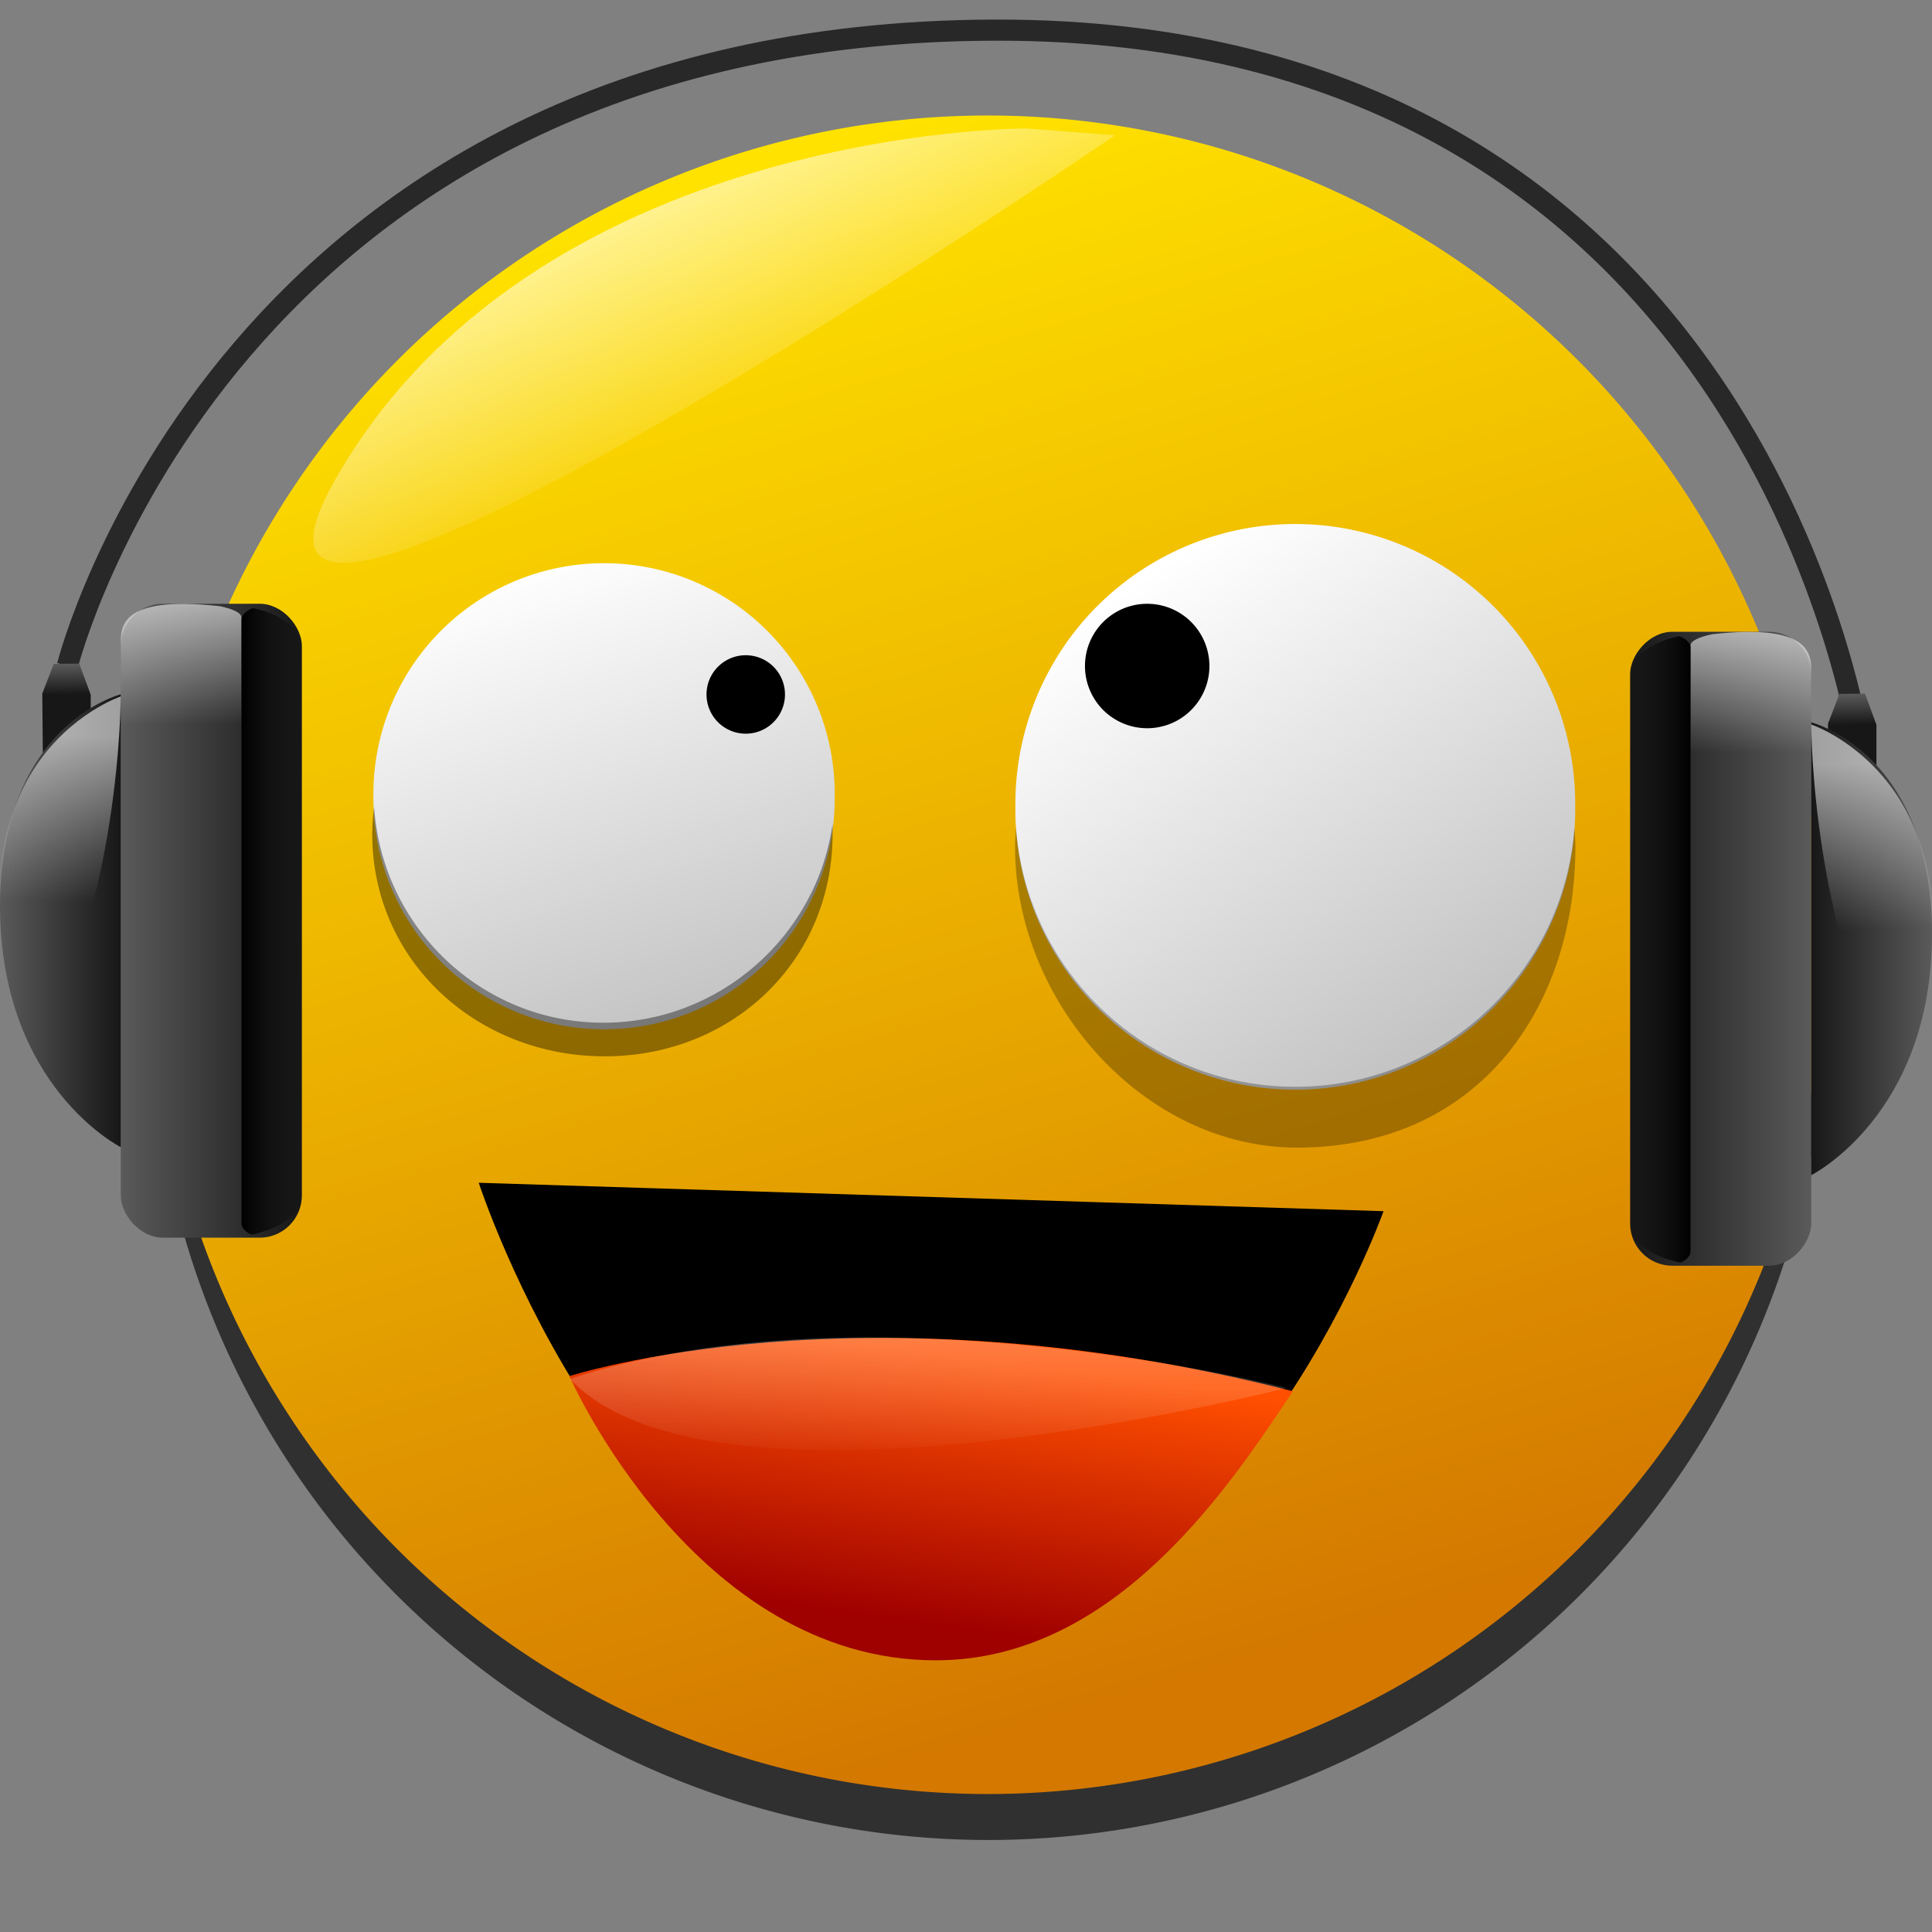 <?xml version="1.0" encoding="UTF-8" standalone="no"?>
<!-- Created with Inkscape (http://www.inkscape.org/) -->

<svg
   xmlns:osb="http://www.openswatchbook.org/uri/2009/osb"
   xmlns:dc="http://purl.org/dc/elements/1.1/"
   xmlns:cc="http://creativecommons.org/ns#"
   xmlns:rdf="http://www.w3.org/1999/02/22-rdf-syntax-ns#"
   xmlns:svg="http://www.w3.org/2000/svg"
   xmlns="http://www.w3.org/2000/svg"
   xmlns:xlink="http://www.w3.org/1999/xlink"
   xmlns:sodipodi="http://sodipodi.sourceforge.net/DTD/sodipodi-0.dtd"
   xmlns:inkscape="http://www.inkscape.org/namespaces/inkscape"
   width="64px"
   height="64px"
   id="svg2985"
   version="1.1"
   inkscape:version="0.48.0 r9654"
   sodipodi:docname="awesine.svg">
  <rect width="100%" height="100%" fill="#808080" stroke="none"/>
  <defs
     id="defs2987">
    <linearGradient
       id="linearGradient5536">
      <stop
         style="stop-color:#003bc9;stop-opacity:1;"
         offset="0"
         id="stop5538" />
      <stop
         style="stop-color:#0074ff;stop-opacity:1;"
         offset="1"
         id="stop5540" />
    </linearGradient>
    <linearGradient
       id="linearGradient5460"
       osb:paint="solid">
      <stop
         style="stop-color:#000000;stop-opacity:1;"
         offset="0"
         id="stop5462" />
    </linearGradient>
    <linearGradient
       id="linearGradient5357">
      <stop
         style="stop-color:#000000;stop-opacity:1;"
         offset="0"
         id="stop5359" />
      <stop
         style="stop-color:#000000;stop-opacity:0;"
         offset="1"
         id="stop5361" />
    </linearGradient>
    <linearGradient
       id="linearGradient5341">
      <stop
         style="stop-color:#ffffff;stop-opacity:0.592;"
         offset="0"
         id="stop5343" />
      <stop
         style="stop-color:#ffffff;stop-opacity:0;"
         offset="1"
         id="stop5345" />
    </linearGradient>
    <linearGradient
       id="linearGradient5295"
       osb:paint="solid">
      <stop
         style="stop-color:#282828;stop-opacity:1;"
         offset="0"
         id="stop5297" />
    </linearGradient>
    <linearGradient
       id="linearGradient3797">
      <stop
         id="stop3799"
         offset="0"
         style="stop-color:#171717;stop-opacity:1;" />
      <stop
         id="stop3801"
         offset="1"
         style="stop-color:#5a5a5a;stop-opacity:1;" />
    </linearGradient>
    <linearGradient
       id="linearGradient3904">
      <stop
         style="stop-color:#ff4f00;stop-opacity:1;"
         offset="0"
         id="stop3906" />
      <stop
         style="stop-color:#9f0000;stop-opacity:1;"
         offset="1"
         id="stop3908" />
    </linearGradient>
    <linearGradient
       id="linearGradient3854">
      <stop
         style="stop-color:#ffffff;stop-opacity:1;"
         offset="0"
         id="stop3856" />
      <stop
         style="stop-color:#c4c4c4;stop-opacity:1;"
         offset="1"
         id="stop3858" />
    </linearGradient>
    <linearGradient
       id="linearGradient3788">
      <stop
         style="stop-color:#ffe200;stop-opacity:1;"
         offset="0"
         id="stop3790" />
      <stop
         style="stop-color:#d47800;stop-opacity:1;"
         offset="1"
         id="stop3792" />
    </linearGradient>
    <linearGradient
       id="linearGradient3768">
      <stop
         style="stop-color:#008636;stop-opacity:1;"
         offset="0"
         id="stop3770" />
      <stop
         style="stop-color:#000000;stop-opacity:1;"
         offset="1"
         id="stop3772" />
    </linearGradient>
    <linearGradient
       inkscape:collect="always"
       xlink:href="#linearGradient3788"
       id="linearGradient3794"
       x1="31.88"
       y1="8.909"
       x2="46.041"
       y2="56.113"
       gradientUnits="userSpaceOnUse" />
    <linearGradient
       inkscape:collect="always"
       xlink:href="#linearGradient3854"
       id="linearGradient3860"
       x1="16.649"
       y1="19.929"
       x2="22.721"
       y2="38.143"
       gradientUnits="userSpaceOnUse" />
    <linearGradient
       inkscape:collect="always"
       xlink:href="#linearGradient3854"
       id="linearGradient3862"
       x1="40.727"
       y1="25.545"
       x2="50.727"
       y2="40.545"
       gradientUnits="userSpaceOnUse" />
    <linearGradient
       inkscape:collect="always"
       xlink:href="#linearGradient3904"
       id="linearGradient3920"
       x1="32"
       y1="45"
       x2="31"
       y2="53"
       gradientUnits="userSpaceOnUse" />
    <linearGradient
       inkscape:collect="always"
       xlink:href="#linearGradient3904"
       id="linearGradient3827"
       gradientUnits="userSpaceOnUse"
       x1="32"
       y1="45"
       x2="31"
       y2="53"
       gradientTransform="matrix(1,0,0,1.119,0,-5.419)" />
    <linearGradient
       inkscape:collect="always"
       xlink:href="#linearGradient3797"
       id="linearGradient5313"
       x1="10"
       y1="29"
       x2="4"
       y2="29"
       gradientUnits="userSpaceOnUse"
       spreadMethod="pad" />
    <linearGradient
       inkscape:collect="always"
       xlink:href="#linearGradient3797"
       id="linearGradient5315"
       x1="4"
       y1="30"
       x2="0"
       y2="30"
       gradientUnits="userSpaceOnUse" />
    <linearGradient
       inkscape:collect="always"
       xlink:href="#linearGradient5341"
       id="linearGradient5347"
       x1="2.044"
       y1="24.351"
       x2="1.858"
       y2="29.856"
       gradientUnits="userSpaceOnUse" />
    <linearGradient
       inkscape:collect="always"
       xlink:href="#linearGradient5341"
       id="linearGradient5355"
       x1="5"
       y1="20"
       x2="5"
       y2="24"
       gradientUnits="userSpaceOnUse"
       gradientTransform="matrix(1.573,0,0,1,-2.292,0)" />
    <linearGradient
       inkscape:collect="always"
       xlink:href="#linearGradient5357"
       id="linearGradient5363"
       x1="8"
       y1="30.517"
       x2="10"
       y2="30.517"
       gradientUnits="userSpaceOnUse" />
    <linearGradient
       inkscape:collect="always"
       xlink:href="#linearGradient3797"
       id="linearGradient5418"
       gradientUnits="userSpaceOnUse"
       spreadMethod="pad"
       x1="10"
       y1="29"
       x2="4"
       y2="29"
       gradientTransform="translate(-64,0.929)" />
    <linearGradient
       inkscape:collect="always"
       xlink:href="#linearGradient3797"
       id="linearGradient5420"
       gradientUnits="userSpaceOnUse"
       x1="4"
       y1="30"
       x2="0"
       y2="30"
       gradientTransform="matrix(-1,0,0,1,64,0.929)" />
    <linearGradient
       inkscape:collect="always"
       xlink:href="#linearGradient5341"
       id="linearGradient5422"
       gradientUnits="userSpaceOnUse"
       gradientTransform="matrix(-1.573,0,0,1,66.292,0.929)"
       x1="5"
       y1="20"
       x2="5"
       y2="24" />
    <linearGradient
       inkscape:collect="always"
       xlink:href="#linearGradient5357"
       id="linearGradient5424"
       gradientUnits="userSpaceOnUse"
       x1="8"
       y1="30.517"
       x2="10"
       y2="30.517"
       gradientTransform="matrix(-1,0,0,1,64,0.929)" />
    <linearGradient
       inkscape:collect="always"
       xlink:href="#linearGradient5341"
       id="linearGradient5426"
       gradientUnits="userSpaceOnUse"
       x1="2.044"
       y1="24.351"
       x2="1.858"
       y2="29.856"
       gradientTransform="matrix(-1,0,0,1,64,0.929)" />
    <linearGradient
       inkscape:collect="always"
       xlink:href="#linearGradient3797"
       id="linearGradient5456"
       x1="2.245"
       y1="23.011"
       x2="2.227"
       y2="22"
       gradientUnits="userSpaceOnUse" />
    <linearGradient
       inkscape:collect="always"
       xlink:href="#linearGradient5295"
       id="linearGradient5464"
       x1="1.735"
       y1="13.838"
       x2="62.138"
       y2="13.838"
       gradientUnits="userSpaceOnUse" />
    <linearGradient
       inkscape:collect="always"
       xlink:href="#linearGradient3797-3"
       id="linearGradient5456-6"
       x1="2.245"
       y1="23.011"
       x2="2.227"
       y2="22"
       gradientUnits="userSpaceOnUse" />
    <linearGradient
       id="linearGradient3797-3">
      <stop
         id="stop3799-9"
         offset="0"
         style="stop-color:#171717;stop-opacity:1;" />
      <stop
         id="stop3801-9"
         offset="1"
         style="stop-color:#5a5a5a;stop-opacity:1;" />
    </linearGradient>
    <linearGradient
       gradientTransform="translate(59.153,0.995)"
       y2="22"
       x2="2.227"
       y1="23.011"
       x1="2.245"
       gradientUnits="userSpaceOnUse"
       id="linearGradient5487"
       xlink:href="#linearGradient3797-3"
       inkscape:collect="always" />
    <linearGradient
       inkscape:collect="always"
       xlink:href="#linearGradient5341"
       id="linearGradient5514"
       x1="27.068"
       y1="39.286"
       x2="27.105"
       y2="48.446"
       gradientUnits="userSpaceOnUse" />
    <linearGradient
       inkscape:collect="always"
       xlink:href="#linearGradient5341"
       id="linearGradient5532"
       x1="20.122"
       y1="7.039"
       x2="23.965"
       y2="15.003"
       gradientUnits="userSpaceOnUse" />
    <linearGradient
       inkscape:collect="always"
       xlink:href="#linearGradient5536"
       id="linearGradient5542"
       x1="43.958"
       y1="50.746"
       x2="42.913"
       y2="47.971"
       gradientUnits="userSpaceOnUse"
       gradientTransform="matrix(0.999,0.033,-0.033,0.999,1.099,-0.234)" />
    <linearGradient
       inkscape:collect="always"
       xlink:href="#linearGradient5341"
       id="linearGradient5552"
       x1="41.797"
       y1="46.564"
       x2="44.065"
       y2="48.58"
       gradientUnits="userSpaceOnUse"
       gradientTransform="matrix(0.999,0.033,-0.033,0.999,1.099,-0.234)" />
    <linearGradient
       inkscape:collect="always"
       xlink:href="#linearGradient5341"
       id="linearGradient5572"
       x1="44.115"
       y1="52.12"
       x2="44.119"
       y2="50.598"
       gradientUnits="userSpaceOnUse"
       gradientTransform="matrix(0.999,0.033,-0.033,0.999,1.099,-0.234)" />
  </defs>
  <sodipodi:namedview
     id="base"
     pagecolor="#ffffff"
     bordercolor="#666666"
     borderopacity="1.0"
     inkscape:pageopacity="0.0"
     inkscape:pageshadow="2"
     inkscape:zoom="8.6926357"
     inkscape:cx="38.431954"
     inkscape:cy="27.372662"
     inkscape:current-layer="layer1"
     showgrid="true"
     inkscape:document-units="px"
     inkscape:grid-bbox="true"
     inkscape:snap-nodes="true"
     inkscape:object-paths="false"
     showguides="true"
     inkscape:guide-bbox="true"
     inkscape:snap-grids="false">
    <inkscape:grid
       type="xygrid"
       id="grid2995" />
  </sodipodi:namedview>
  <g
     id="layer1"
     inkscape:label="Layer 1"
     inkscape:groupmode="layer">
    <path
       style="fill:none;stroke:url(#linearGradient5464);stroke-width:0.7;stroke-linecap:butt;stroke-linejoin:miter;stroke-miterlimit:4;stroke-opacity:1;stroke-dasharray:none"
       d="m 2.235,22.048 c 0,0 5.244,-20.964 30.69,-21.05 C 58.371,0.912 61.638,24.799 61.638,24.799"
       id="path5458"
       inkscape:connector-curvature="0"
       sodipodi:nodetypes="csc" />
    <path
       sodipodi:type="arc"
       style="fill:#000000;fill-opacity:0.625;fill-rule:nonzero;stroke:none"
       id="path3838"
       sodipodi:cx="33.090908"
       sodipodi:cy="31.454546"
       sodipodi:rx="28.181818"
       sodipodi:ry="28.181818"
       d="m 61.273,31.455 a 28.182,28.182 0 1 1 -56.364,0 28.182,28.182 0 1 1 56.364,0 z"
       transform="matrix(0.984,0,0,0.984,0.179,2.269)" />
    <path
       sodipodi:type="arc"
       style="fill:url(#linearGradient3794);fill-opacity:1;fill-rule:nonzero;stroke:none;stroke-opacity:0.301;"
       id="path3786"
       sodipodi:cx="34.454544"
       sodipodi:cy="35"
       sodipodi:rx="26.09091"
       sodipodi:ry="26.09091"
       d="M 60.545,35 A 26.091,26.091 0 1 1 8.364,35 26.091,26.091 0 1 1 60.545,35 z"
       transform="matrix(1.059,0,0,1.059,-3.768,-5.437)" />
    <path
       sodipodi:type="arc"
       style="fill:url(#linearGradient3860);fill-opacity:1;fill-rule:nonzero;stroke:none"
       id="path3850"
       sodipodi:cx="20.181818"
       sodipodi:cy="29.09091"
       sodipodi:rx="9.272727"
       sodipodi:ry="9.272727"
       d="m 29.455,29.091 a 9.273,9.273 0 1 1 -18.545,0 9.273,9.273 0 1 1 18.545,0 z"
       transform="matrix(0.824,0,0,0.824,3.38,2.406)" />
    <path
       sodipodi:type="arc"
       style="fill:url(#linearGradient3862);fill-opacity:1;fill-rule:nonzero;stroke:none"
       id="path3852"
       sodipodi:cx="45.272728"
       sodipodi:cy="33.454544"
       sodipodi:rx="9.272727"
       sodipodi:ry="9.272727"
       d="m 54.545,33.455 a 9.273,9.273 0 1 1 -18.545,0 9.273,9.273 0 1 1 18.545,0 z"
       transform="translate(-2.364,-6.727)" />
    <path
       style="fill:#000000;fill-opacity:0.278;fill-rule:nonzero;stroke:none"
       d="m 33.656,27.407 c -0.016,0.22 -0.031,0.432 -0.031,0.656 0,5.121 4.272,9.985 9.393,9.954 6.131,-0.037 9.169,-4.833 9.169,-9.954 0,-0.224 -0.016,-0.436 -0.031,-0.656 -0.346,4.806 -4.356,8.594 -9.25,8.594 -4.894,0 -8.904,-3.788 -9.25,-8.594 z"
       id="path3866"
       inkscape:connector-curvature="0"
       sodipodi:nodetypes="cssscsc" />
    <path
       style="fill:#000000;fill-opacity:0.394;fill-rule:nonzero;stroke:none"
       d="m 12.393,26.723 c -0.035,0.297 -0.062,0.6 -0.062,0.906 0,4.217 3.482,7.363 7.7,7.363 4.217,0 7.55,-3.146 7.55,-7.363 0,-0.116 0.005,-0.229 0,-0.344 -0.518,3.713 -3.738,6.594 -7.594,6.594 -4.049,0 -7.335,-3.173 -7.594,-7.156 z"
       id="path3875"
       inkscape:connector-curvature="0"
       sodipodi:nodetypes="cssscsc" />
    <path
       sodipodi:type="arc"
       style="fill:#000000;fill-opacity:1;fill-rule:nonzero;stroke:none"
       id="path3888"
       sodipodi:cx="20.093035"
       sodipodi:cy="26.165958"
       sodipodi:rx="1.366416"
       sodipodi:ry="1.366416"
       d="m 21.459,26.166 a 1.366,1.366 0 1 1 -2.733,0 1.366,1.366 0 1 1 2.733,0 z"
       transform="matrix(0.951,0,0,0.951,5.596,-1.879)" />
    <path
       sodipodi:type="arc"
       style="fill:#000000;fill-opacity:1;fill-rule:nonzero;stroke:none"
       id="path3890"
       sodipodi:cx="44.755722"
       sodipodi:cy="27.666775"
       sodipodi:rx="1.8368214"
       sodipodi:ry="1.8368214"
       d="m 46.593,27.667 a 1.837,1.837 0 1 1 -3.674,0 1.837,1.837 0 1 1 3.674,0 z"
       transform="matrix(1.122,0,0,1.122,-12.214,-8.98)" />
    <path
       style="fill:#000000;stroke:none;stroke-width:1px;stroke-linecap:butt;stroke-linejoin:miter;stroke-opacity:1;fill-opacity:1"
       d="m 15.859,39.181 29.972,0.941 c 0,0 -4.928,13.888 -15.008,13.978 C 20.743,54.189 15.859,39.181 15.859,39.181 z"
       id="path3898"
       inkscape:connector-curvature="0" />
    <path
       style="fill:url(#linearGradient3827);fill-opacity:1;stroke:none"
       d="m 18.861,45.587 c 0,0 9.677,-3.158 23.968,0.501 C 40.813,49.096 37,55 31,55 23,55 18.861,45.587 18.861,45.587 z"
       id="path3912"
       inkscape:connector-curvature="0"
       sodipodi:nodetypes="ccsc" />
    <rect
       ry="1.4"
       y="20"
       x="4"
       height="21"
       width="6"
       id="rect3803"
       style="fill:url(#linearGradient5313);fill-opacity:1;fill-rule:nonzero;stroke:none" />
    <path
       style="fill:url(#linearGradient5456);fill-opacity:1;stroke:none"
       d="m 1.419,25.006 1.586,-0.009 0,-1.985 -0.38,-1.03 -0.844,0.009 -0.38,0.983 z"
       id="path5440"
       inkscape:connector-curvature="0"
       sodipodi:nodetypes="ccccccc" />
    <path
       style="fill:url(#linearGradient5315);fill-opacity:1;stroke:none"
       d="m 4,23 c 0,0 -4,1 -4,7 0,6 4,8 4,8 z"
       id="path3846"
       inkscape:connector-curvature="0"
       sodipodi:nodetypes="cscc" />
    <path
       style="fill:url(#linearGradient5355);fill-opacity:1;fill-rule:nonzero;stroke:none"
       d="M 7.292,20.083 C 3.869,19.698 4,20.835 4,21.406 l 0,18.188 c 0,0.571 1.296,1.063 3.25,1.281 0.036,0.004 0.089,-0.004 0.125,0 C 7.768,40.784 8,40.645 8,40.5 L 8,20.458 c 0,-0.154 -0.274,-0.283 -0.708,-0.375 z"
       id="rect5328"
       inkscape:connector-curvature="0"
       sodipodi:nodetypes="cssccssc" />
    <path
       id="path5335"
       d="M 8.375,20.142 C 9.352,20.36 10,20.852 10,21.423 l 0,18.188 c 0,0.571 -0.648,1.063 -1.625,1.281 -0.018,0.004 -0.044,-0.004 -0.062,0 C 8.116,40.8 8,40.662 8,40.517 l 0,-20 c 0,-0.154 0.158,-0.283 0.375,-0.375 z"
       style="fill:url(#linearGradient5363);fill-opacity:1;fill-rule:nonzero;stroke:none"
       inkscape:connector-curvature="0" />
    <path
       style="fill:url(#linearGradient5347);fill-opacity:1;stroke:none"
       d="m 4,23.071 c 0,0 -6.495,2.156 -2.943,11.881 C 4,30.145 4,23.071 4,23.071 z"
       id="path5339"
       inkscape:connector-curvature="0"
       sodipodi:nodetypes="ccc" />
    <rect
       style="fill:url(#linearGradient5418);fill-opacity:1;fill-rule:nonzero;stroke:none"
       id="rect5408"
       width="6"
       height="21"
       x="-60"
       y="20.929"
       ry="1.4"
       transform="scale(-1,1)" />
    <path
       sodipodi:nodetypes="ccccccc"
       inkscape:connector-curvature="0"
       id="path5470"
       d="m 60.573,26.001 1.586,-0.009 0,-1.985 -0.38,-1.03 -0.844,0.009 -0.38,0.983 z"
       style="fill:url(#linearGradient5487);fill-opacity:1;stroke:none" />
    <path
       sodipodi:nodetypes="cscc"
       inkscape:connector-curvature="0"
       id="path5410"
       d="m 60,23.929 c 0,0 4,1 4,7 0,6 -4,8 -4,8 z"
       style="fill:url(#linearGradient5420);fill-opacity:1;stroke:none" />
    <path
       sodipodi:nodetypes="cssccssc"
       inkscape:connector-curvature="0"
       id="path5412"
       d="M 56.708,21.011 C 60.131,20.626 60,21.764 60,22.335 l 0,18.188 c 0,0.571 -1.296,1.063 -3.25,1.281 -0.036,0.004 -0.089,-0.004 -0.125,0 C 56.232,41.712 56,41.574 56,41.429 l 0,-20.042 c 0,-0.154 0.274,-0.283 0.708,-0.375 z"
       style="fill:url(#linearGradient5422);fill-opacity:1;fill-rule:nonzero;stroke:none" />
    <path
       inkscape:connector-curvature="0"
       style="fill:url(#linearGradient5424);fill-opacity:1;fill-rule:nonzero;stroke:none"
       d="M 55.625,21.07 C 54.648,21.288 54,21.78 54,22.351 l 0,18.188 c 0,0.571 0.648,1.063 1.625,1.281 0.018,0.004 0.044,-0.004 0.062,0 C 55.884,41.729 56,41.59 56,41.445 l 0,-20 c 0,-0.154 -0.158,-0.283 -0.375,-0.375 z"
       id="path5414" />
    <path
       sodipodi:nodetypes="ccc"
       inkscape:connector-curvature="0"
       id="path5416"
       d="m 60,24 c 0,0 6.495,2.156 2.943,11.881 C 60,31.074 60,24 60,24 z"
       style="fill:url(#linearGradient5426);fill-opacity:1;stroke:none" />
    <path
       style="fill:url(#linearGradient5514);fill-opacity:1;stroke:none"
       d="m 42.621,45.98 c 0,0 -13.908,-3.552 -23.74,-0.299 4.823,5.122 23.74,0.299 23.74,0.299 z"
       id="path5506"
       inkscape:connector-curvature="0"
       sodipodi:nodetypes="ccc" />
    <path
       style="fill:url(#linearGradient5532);fill-opacity:1;stroke:none"
       d="m 33.984,4.256 c 0,0 -16.301,-0.037 -22.918,11.702 C 5.382,26.042 36.938,4.481 36.938,4.481 z"
       id="path5516"
       inkscape:connector-curvature="0"
       sodipodi:nodetypes="cscc" />
  </g>
</svg>
